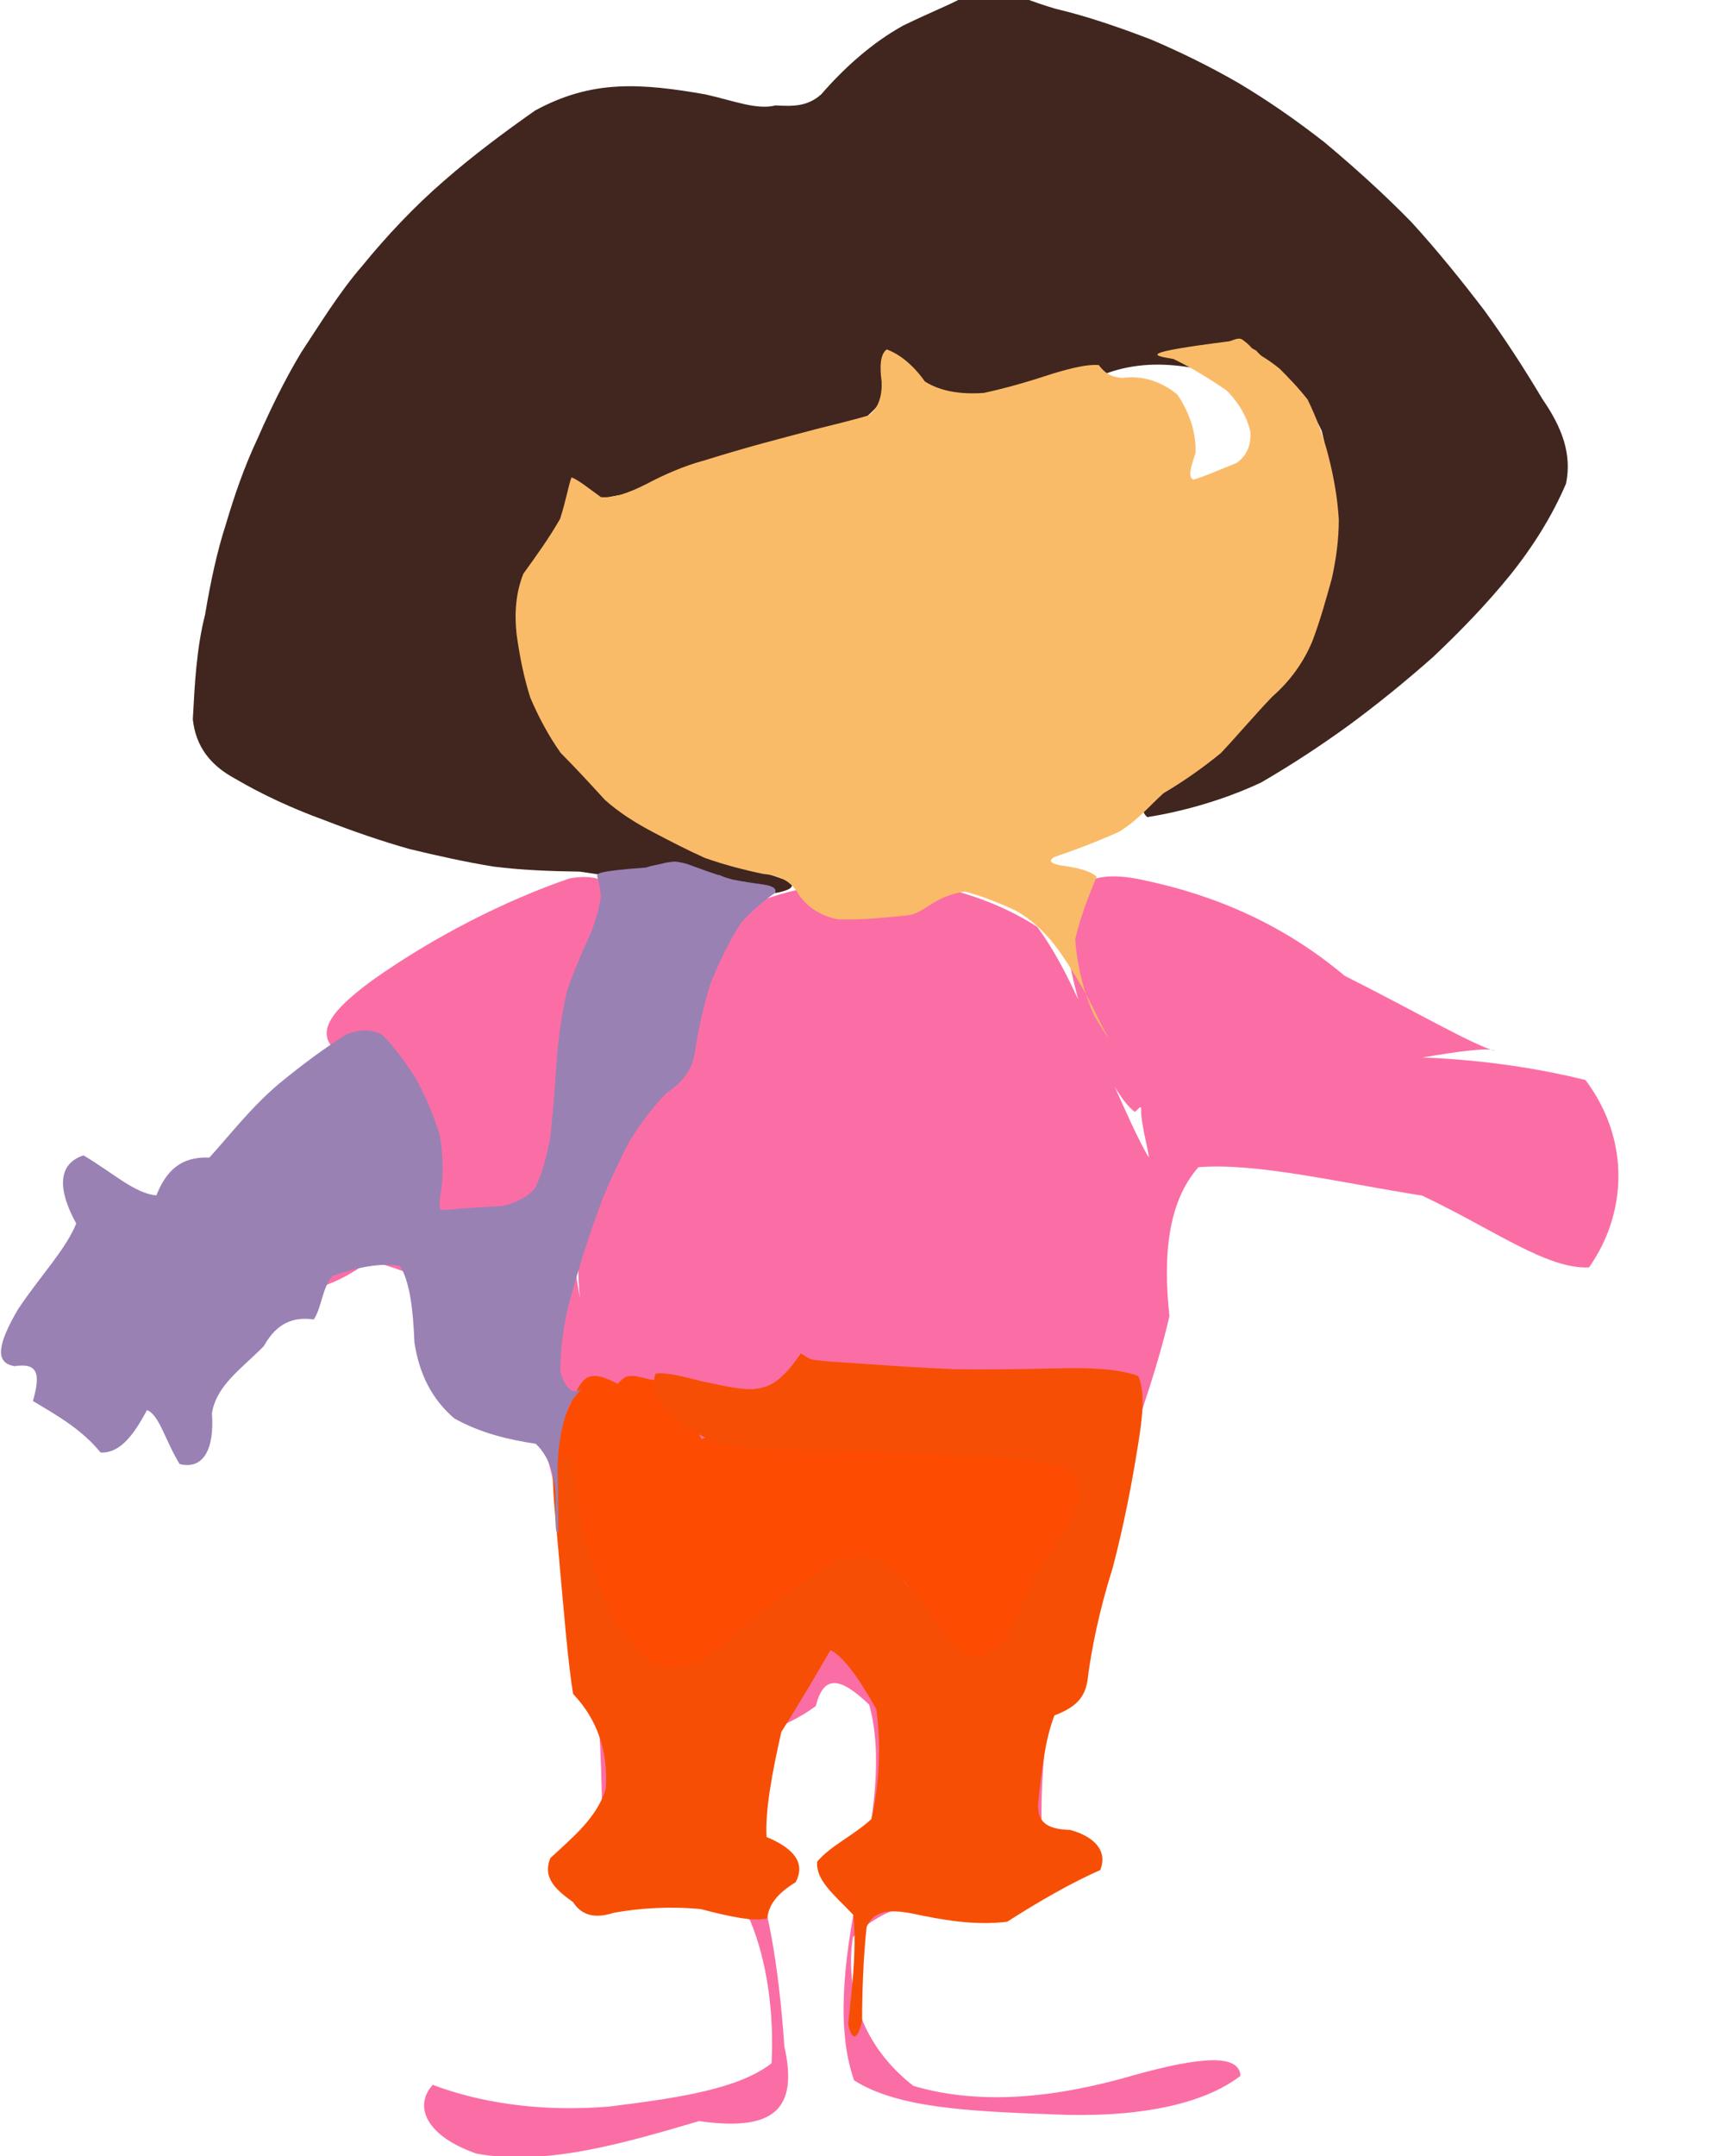 <?xml version="1.0" ?>
<svg xmlns="http://www.w3.org/2000/svg" version="1.1" width="474" height="596">
  <defs/>
  <g>
    <path d="M 266.357 -0.996 C 268.5 -1.231 270.425 -1.777 272.042 -2.488 C 273.317 -3.115 274.217 -3.543 274.69 -3.914 C 274.672 -3.989 274.567 -3.928 274.572 -3.833 C 274.872 -3.72 275.731 -3.479 277.55 -2.817 C 280.601 -1.536 285.221 0.444 291.929 2.434 C 300.798 4.511 309.869 7.689 318.362 10.946 C 326.519 14.421 334.479 18.333 342.285 22.817 C 350.262 27.538 358.3 33.089 366.292 39.343 C 374.392 46.119 382.596 53.471 390.398 61.468 C 397.695 69.472 404.321 77.716 410.5 85.806 C 416.094 93.529 421.375 101.608 426.58 110.345 C 432.044 118.247 434.732 125.598 433.085 133.648 C 429.333 142.461 424.031 150.971 417.651 158.924 C 411.167 166.923 403.907 174.426 396.311 181.599 C 388.586 188.433 380.8 194.748 372.802 200.627 C 364.877 206.349 356.987 211.504 348.805 216.256 C 338.643 221.062 327.038 224.325 317.285 225.846 C 314.297 223.472 317.035 218.036 323.509 211.262 C 331.728 204.838 340.007 197.915 347.33 190.253 C 353.434 182.166 358.309 174.126 362.023 166.338 C 364.739 158.645 366.716 150.97 367.975 143.151 C 368.23 135.107 367.511 126.986 365.526 119.105 C 362.279 112.076 357.667 106.452 351.803 102.663 C 344.975 101.118 337.385 101.154 329.305 101.579 C 321.446 100.292 313.795 100.396 306.107 103.148 C 297.804 106.517 289.272 109.491 280.698 111.189 C 272.285 111.245 264.381 109.825 257.462 107.498 C 252.003 105.226 248.126 103.71 245.775 103.587 C 244.841 105.169 244.28 108.129 242.809 112.05 C 239.028 116.398 232.801 120.78 224.516 124.939 C 214.882 128.573 204.684 131.453 194.609 133.55 C 185.29 135.067 177.256 136.126 170.74 136.956 C 165.706 137.833 161.942 139.044 159.103 140.888 C 156.817 143.68 154.807 147.643 152.823 152.966 C 150.682 159.67 148.766 167.284 147.492 175.361 C 147.245 183.581 148.434 191.728 151.024 199.56 C 155.183 206.986 160.891 214.085 167.973 220.693 C 176.374 226.804 185.819 232.169 195.683 236.359 C 205.04 239.297 212.927 241.541 218.25 243.617 C 220.222 245.151 218.289 246.259 213.231 247.038 C 206.075 247.394 197.396 246.863 187.951 245.525 C 178.423 243.811 169.14 242.164 160.287 240.912 C 152.01 240.807 144.118 240.479 136.451 239.52 C 128.86 238.274 121.158 236.589 113.201 234.655 C 105.34 232.428 97.528 229.736 89.437 226.588 C 80.913 223.483 72.547 219.648 64.928 215.171 C 58.137 211.494 54.139 206.31 53.324 198.833 C 53.836 189.385 54.3 179.36 56.713 169.889 C 58.231 160.806 60.019 152.435 62.491 144.83 C 64.83 136.915 67.608 128.863 71.298 121.06 C 74.839 112.991 78.763 104.935 83.318 97.379 C 88.576 89.449 93.708 80.951 100.184 73.472 C 106.871 65.289 114.436 57.203 122.918 49.866 C 130.959 42.854 139.544 36.479 147.95 30.567 C 155.625 26.381 163.006 24.349 170.717 23.936 C 178.293 23.485 186.563 24.588 195.13 26.103 C 203.118 27.899 209.272 30.446 214.477 29.135 C 219.242 29.398 223.29 29.504 227.129 26.054 C 233.4 18.824 241.179 11.794 249.809 7.047 C 258.106 3.008 266.618 -0.337 266.357 -0.996" stroke-width="0.0" fill="rgb(64, 38, 30)" opacity="1" stroke="rgb(75, 76, 114)" stroke-opacity="0.609" stroke-linecap="round" stroke-linejoin="round"/>
    <path d="M 316.3 243.276 C 336.866 247.606 355.358 255.877 371.862 269.709 C 391.935 279.819 406.413 288.333 413.337 290.472 C 412.425 289.47 404.3 290.368 391.933 292.541 C 379.908 293.088 373.225 292.412 376.182 292.328 C 391.715 291.593 415.019 292.679 438.467 298.522 C 451.007 315.246 449.868 335.48 439.443 350.316 C 427.717 350.825 413.265 339.91 393.303 330.472 C 369.358 326.654 347.574 321.37 331.438 322.605 C 323.039 332.044 321.565 346.869 323.404 363.786 C 319.597 380.32 312.987 397.617 306.814 416.821 C 300.457 437.176 294.417 457.633 289.679 477 C 287.388 494.213 287.786 508.214 289.046 518.14 C 287.787 523.548 281.43 524.939 270.335 524.247 C 256.911 523.946 244.366 526.743 235.856 535.46 C 233.596 550.663 238.753 565.757 252.597 576.534 C 271.401 582.077 292.45 579.752 313.817 573.509 C 332.121 568.427 342.76 567.678 343.035 573.763 C 332.648 581.771 314.308 585.462 291.114 584.409 C 267.704 583.537 248.173 582.626 236.196 575.004 C 231.39 561.326 233.093 543.105 237.29 522.408 C 241.894 502.24 244.121 484.624 240.378 471.178 C 231.994 463.126 227.701 463.172 225.607 471.559 C 217.237 477.743 205.8 481.245 194.957 483.074 C 187.006 483.807 182.687 484.588 182.637 486.472 C 187.179 490.434 195.503 497.361 205.216 508.161 C 212.417 523.657 215.367 543.719 216.914 565.629 C 220.801 582.99 214.093 589.213 193.322 586.267 C 171.158 592.819 150.507 598.671 131.728 595.242 C 117.816 590.409 114.291 582.131 119.684 576.239 C 131.902 580.885 148.55 583.884 168.411 582.256 C 188.28 579.795 204.237 577.326 213.369 570.293 C 214.099 556.687 212.184 542.05 207.377 530.668 C 198.87 524.642 189.305 523.025 180.783 523.902 C 174.236 524.52 169.705 522.629 167.087 516.896 C 166.368 506.84 166.722 493.067 165.607 476.316 C 161.398 457.527 157.352 437.527 154.673 417.217 C 151.107 398.021 144.451 380.683 134.989 366.227 C 122.978 355.431 109.677 349.144 97.159 347.793 C 87.46 350.131 82.522 353.846 83.313 356.577 C 89.104 356.516 97.82 352.684 106.881 344.725 C 114.109 333.845 118.229 322.23 117.778 311.546 C 111.61 302.796 101.848 295.681 92.422 290.015 C 87.575 285.133 91.232 279.567 102.973 270.945 C 119.925 258.931 139.693 248.89 157.499 242.794 C 168.047 240.913 172.131 245.738 171.295 256.477 C 167.669 271.354 163.308 288.487 159.655 306.383 C 157.763 323.625 157.756 339.042 159.191 351.775 C 160.738 361.171 161.832 366.698 162.04 368.128 C 161.221 365.568 160.101 359.536 159.898 350.757 C 161.481 340.186 164.664 328.385 168.987 315.711 C 174 302.654 179.694 289.624 186.057 277.013 C 193.132 265.476 201.459 255.798 211.486 248.554 C 223.288 244.407 236.299 242.969 249.916 243.303 C 263.572 245.257 276.184 249.273 286.853 256.181 C 294.609 266.816 300.181 280.292 305.63 294.373 C 311.047 306.711 315.198 315.943 317.717 319.939 C 317.618 317.941 316.024 312.82 315.575 307.716 C 315.662 305.275 315.496 305.779 313.888 307.347 C 310.106 304.733 304.901 295.645 299.231 280.189 C 293.625 259.778 288.369 237.068 316.3 243.276" stroke-width="0.0" fill="rgb(251, 110, 165)" opacity="1" stroke="rgb(144, 58, 37)" stroke-opacity="0.468" stroke-linecap="round" stroke-linejoin="round"/>
    <path d="M 340.042 94.323 C 341.627 93.775 342.656 93.272 343.57 93.87 C 344.708 94.702 345.62 95.481 346.147 96.191 C 346.599 96.521 347 96.631 347.377 96.905 C 347.769 97.312 348.236 97.876 348.956 98.437 C 350.181 99.17 351.853 100.263 353.866 101.896 C 356.146 104.174 358.828 106.893 361.611 110.429 C 363.91 115.115 365.956 120.475 367.387 126.107 C 368.849 131.828 369.901 137.758 370.24 143.58 C 370.245 149.121 369.497 154.579 368.289 159.994 C 366.72 165.604 365.131 171.417 362.932 177.218 C 360.491 183.052 356.867 188.141 351.883 192.517 C 347.122 197.449 342.57 202.901 337.636 208.137 C 332.29 212.524 326.881 216.226 321.753 219.254 C 317.821 222.802 314.47 226.91 309.384 229.938 C 303.158 232.739 296.712 235.162 291.685 236.835 C 289.641 237.932 290.677 238.865 294.138 239.304 C 298.006 239.845 301.567 240.712 303.266 242.316 C 301.706 246.261 299.06 252.195 297.343 259.618 C 297.935 267.688 300 275.143 302.697 280.849 C 304.989 284.675 306.371 286.814 306.603 287.074 C 305.822 285.647 304.252 282.719 302.216 278.463 C 299.718 273.404 296.578 268.171 293.064 263.074 C 289.604 258.231 285.59 254.324 280.906 251.698 C 276.064 249.431 271.326 247.64 266.902 246.421 C 263.014 246.928 259.682 248.447 256.914 250.301 C 254.923 251.654 253.415 252.418 251.883 252.862 C 250.069 253.123 247.73 253.359 244.654 253.605 C 240.816 253.972 236.31 254.253 231.588 254.087 C 227.09 253.142 223.401 250.855 220.921 247.346 C 219.011 243.772 215.82 241.966 211.129 241.565 C 205.908 240.483 200.399 239.058 194.89 237.115 C 189.795 234.82 185.117 232.38 180.482 229.947 C 175.836 227.481 171.39 224.739 167.259 221.07 C 163.289 216.692 159.182 212.276 155.05 208.096 C 151.685 203.357 148.948 198.214 146.639 192.795 C 144.852 187.141 143.667 181.237 142.855 175.214 C 142.235 169.544 142.622 163.877 144.737 158.57 C 148.375 153.551 151.934 148.59 154.891 143.408 C 156.58 138.185 157.202 134.065 158.055 131.941 C 160.093 132.734 163.009 135.141 166.199 137.409 C 169.783 137.703 173.878 136.231 178.59 133.868 C 183.648 131.199 189.071 128.783 194.936 127.214 C 200.342 125.523 205.595 123.997 210.642 122.606 C 215.572 121.285 220.577 119.945 225.765 118.586 C 231.03 117.261 236.212 116.019 240.419 114.757 C 242.981 112.597 243.95 109.473 243.815 105.541 C 243.235 101.235 243.422 97.946 245.209 96.584 C 248.463 97.723 252.398 100.646 255.77 105.439 C 260.211 108.253 265.811 109.028 272.035 108.608 C 278.621 107.214 285.202 105.227 291.321 103.214 C 296.687 101.613 300.957 100.635 303.866 100.911 C 305.309 102.825 307.033 104.283 310.436 104.449 C 315.512 103.775 320.812 105.131 325.558 109.024 C 329.176 114.292 330.862 120.069 330.607 125.303 C 329.197 129.393 328.502 131.901 330.038 132.575 C 333.215 131.666 337.493 129.745 341.965 127.966 C 344.914 125.876 345.95 123.001 345.813 119.467 C 344.922 115.496 342.766 111.474 339.165 107.875 C 334.566 104.753 329.628 101.67 324.515 99.224 C 319.116 98.283 313.834 97.644 340.042 94.323" stroke-width="0.0" fill="rgb(250, 187, 105)" opacity="1.0" stroke="rgb(142, 213, 74)" stroke-opacity="0.09" stroke-linecap="round" stroke-linejoin="round"/>
    <path d="M 170.804 382.492 C 171.497 381.745 172.191 381.095 172.912 380.596 C 173.705 380.338 174.602 380.248 175.632 380.315 C 176.757 380.569 177.928 380.845 179.142 381.115 C 180.378 381.369 181.55 381.601 182.654 381.822 C 183.692 382.033 184.647 382.268 185.493 382.48 C 186.278 382.665 187.036 382.825 187.758 382.932 C 188.495 382.999 189.283 383.075 190.081 383.247 C 190.96 383.538 191.855 383.986 192.795 384.645 C 193.673 385.462 194.402 386.405 194.913 387.436 C 195.153 388.457 195.092 389.39 194.72 390.222 C 194.056 390.905 193.271 391.478 192.461 392.025 C 191.783 392.579 191.391 393.143 191.357 393.774 C 191.642 394.47 192.189 395.2 192.811 395.919 C 193.358 396.59 193.749 397.143 193.982 397.562 C 193.987 397.799 193.909 397.897 193.923 397.861 C 194.085 397.711 194.562 397.518 195.458 397.31 C 196.808 397.084 198.692 396.898 200.988 396.733 C 203.723 396.621 206.838 396.593 210.218 396.634 C 213.859 396.662 217.69 396.645 221.628 396.576 C 225.61 396.504 229.586 396.347 233.511 396.261 C 237.445 396.145 241.41 395.918 245.407 395.705 C 249.507 395.486 253.694 395.32 257.874 395.199 C 262.046 395.163 266.063 395.206 269.851 395.298 C 273.353 395.408 276.591 395.45 279.65 395.362 C 282.598 395.157 285.553 395.018 288.564 395.24 C 291.69 396.075 294.848 397.543 297.85 399.612 C 300.545 402.254 302.802 405.392 304.438 408.91 C 305.374 412.667 305.56 416.538 305.095 420.408 C 304.072 424.167 302.619 427.686 300.899 430.885 C 299.083 433.716 297.267 436.222 295.546 438.41 C 294.07 440.356 292.783 442.174 291.719 444.075 C 290.783 446.198 289.761 448.614 288.442 451.313 C 286.707 454.206 284.507 457.13 281.883 459.892 C 278.88 462.301 275.547 464.135 272.036 465.1 C 268.529 464.989 265.18 463.891 262.168 461.904 C 259.676 459.135 257.759 455.823 256.367 452.281 C 255.318 448.727 254.465 445.343 253.6 442.313 C 252.474 439.767 250.955 437.677 248.931 436.096 C 246.482 435.039 243.748 434.424 240.877 434.205 C 238.033 434.294 235.421 434.562 233.205 434.814 C 231.494 434.92 230.373 434.936 229.725 434.886 C 229.438 434.814 229.398 434.861 229.506 435.036 C 229.665 435.402 229.75 436.063 229.687 437.066 C 229.425 438.399 228.943 440.029 228.248 441.866 C 227.325 443.822 226.162 445.835 224.763 447.839 C 223.145 449.726 221.264 451.55 219.176 453.437 C 216.894 455.555 214.433 457.846 211.779 460.179 C 208.879 462.38 205.724 464.277 202.271 465.746 C 198.557 466.671 194.64 466.997 190.501 466.707 C 186.351 465.914 182.38 464.66 178.77 463.111 C 175.718 461.349 173.258 459.508 171.297 457.731 C 169.691 456.129 168.322 454.713 167.073 453.466 C 165.818 452.376 164.441 451.365 163.002 450.172 C 161.519 448.664 160.1 446.66 158.841 443.976 C 157.735 440.731 156.804 436.985 156.119 432.866 C 155.688 428.533 155.411 424.119 155.123 419.666 C 154.668 415.181 154.279 410.684 154.097 406.197 C 154.091 401.743 154.601 397.301 155.66 393.118 C 157.037 389.322 158.595 385.984 160.222 383.064 C 161.901 380.6 163.548 378.578 170.804 382.492" stroke-width="0.0" fill="rgb(253, 76, 1)" opacity="1" stroke="rgb(42, 1, 70)" stroke-opacity="0.385" stroke-linecap="round" stroke-linejoin="round"/>
    <path d="M 221.457 374.076 C 221.969 374.375 222.48 374.69 222.965 375.001 C 223.412 375.302 223.921 375.572 224.648 375.786 C 225.65 375.962 227.119 376.125 229.315 376.316 C 232.418 376.528 236.518 376.786 241.737 377.149 C 248.112 377.613 255.624 378.091 264.158 378.456 C 273.434 378.562 283.266 378.436 293.071 378.195 C 302.087 377.961 309.597 378.43 314.761 380.312 C 316.642 384.426 316.133 390.909 314.685 399.546 C 313.04 409.956 310.851 421.346 307.743 433.238 C 304.062 444.868 301.816 455.754 300.722 464.581 C 299.848 470.1 296.442 472.215 291.596 474.162 C 289.045 480.669 288.008 489.552 287.136 498.082 C 286.652 503.832 289.712 505.599 296.005 505.793 C 302.8 507.717 306.315 511.6 304.293 516.866 C 296.485 520.31 287.465 525.434 278.535 531.164 C 269.47 532.293 260.453 530.635 252.184 528.876 C 245.693 527.629 241.55 528.209 239.664 532.592 C 238.779 540.625 238.435 549.994 238.408 558.513 C 237.249 563.836 235.597 564.306 234.561 559.52 C 235.459 550.58 236.99 539.536 236.011 529.292 C 230.365 523.425 225.562 519.591 225.986 514.563 C 229.744 510.106 235.871 507.459 240.992 502.78 C 243.048 493.734 243.782 483.009 242.347 472.418 C 237.543 463.879 233.118 457.669 229.648 456.111 C 226.623 461.313 221.831 469.612 216.085 478.692 C 213.507 489.938 211.583 500.507 211.976 507.744 C 219.469 510.815 222.923 514.954 219.99 520.277 C 214.826 523.401 212.52 526.66 212.208 530.209 C 208.472 531.197 201.886 529.775 193.788 527.666 C 185.069 526.843 176.759 527.418 169.769 528.684 C 164.666 530.308 160.968 529.573 158.474 525.746 C 153.699 522.321 149.954 518.998 152.208 513.561 C 158.445 507.762 165.087 502.433 167.54 494.384 C 168.219 484.255 165.262 475.281 158.48 468.199 C 156.949 458.426 156.089 446.715 154.939 434.587 C 154.07 423.463 152.833 414.127 152.888 407.243 C 153.898 403.004 155.644 401.795 157.685 403.66 C 159.069 408.346 160.071 415.103 161.231 423.02 C 163.126 431.208 165.804 439.061 169.011 446.118 C 172.457 451.961 176.249 456.615 180.373 459.885 C 184.811 461.392 189.512 461.126 194.389 459.121 C 199.311 455.497 204.314 451.005 209.478 446.401 C 214.497 442.526 219.061 439.446 222.971 436.88 C 226.184 434.617 229.015 432.737 231.837 431.195 C 235.058 430.222 238.812 430.121 242.959 431.196 C 247.188 433.845 251.399 438.094 255.522 443.581 C 259.5 449.411 263.526 454.55 267.648 457.864 C 271.716 458.443 275.425 456.361 278.714 451.96 C 281.633 445.83 284.608 438.871 288.315 431.988 C 292.47 425.854 296.121 420.346 298.444 415.465 C 298.996 411.244 297.646 407.864 294.398 405.482 C 289.41 404.091 283.048 403.373 275.628 402.85 C 267.467 402.288 258.868 401.812 250.008 401.442 C 240.965 401.079 231.989 400.818 223.208 400.758 C 214.75 400.813 206.76 400.464 199.44 399.244 C 193.098 396.936 187.864 393.47 183.843 389.501 C 181.233 385.606 180.242 382.101 181.303 379.676 C 184.293 379.223 188.665 380.434 194.017 381.774 C 199.361 382.808 203.998 384.074 208.148 383.969 C 211.875 383.494 215.382 383.093 221.457 374.076" stroke-width="0.0" fill="rgb(247, 78, 6)" opacity="1" stroke="rgb(199, 144, 147)" stroke-opacity="0.721" stroke-linecap="round" stroke-linejoin="round"/>
    <path d="M 178.621 239.79 C 179.607 239.447 180.672 239.196 181.698 239.013 C 182.584 238.839 183.36 238.642 184.099 238.449 C 184.873 238.3 185.721 238.199 186.605 238.131 C 187.534 238.241 188.694 238.383 190.114 238.835 C 191.728 239.425 193.925 240.198 195.665 240.841 C 197.277 241.356 198.38 241.802 198.809 241.887 C 198.795 241.839 198.748 241.763 198.995 241.859 C 199.583 242.191 200.697 242.591 202.546 243.092 C 205.158 243.615 208.181 244.086 211.167 244.483 C 213.598 244.858 214.836 245.532 214.374 246.784 C 211.911 248.47 208.507 251.167 204.922 255.06 C 201.756 260.072 198.817 265.901 196.336 272.309 C 194.35 278.872 192.971 285.365 192.101 291.29 C 191.243 296.042 188.464 299.341 184.295 302.145 C 180.514 305.982 177.228 310.433 174.196 315.238 C 171.516 320.3 169.17 325.411 166.978 330.487 C 165.002 335.553 163.258 340.716 161.525 346.051 C 159.808 351.637 157.991 357.424 156.568 363.529 C 155.451 369.339 154.931 374.711 154.971 379.046 C 155.729 382.094 157.016 383.897 158.556 384.589 C 160.001 384.439 161.077 383.845 161.491 383.363 C 161.011 383.631 159.607 385.036 157.637 387.838 C 155.634 392.362 154.391 398.51 154.178 405.585 C 154.379 412.823 154.44 419.413 154.316 423.599 C 153.551 424.119 153.611 421.025 153.668 415.728 C 153.819 409.308 152.445 403.153 148.159 399.055 C 140.906 397.973 132.924 396.158 125.61 392.026 C 119.456 386.76 115.905 379.723 114.608 371.033 C 114.232 362.054 113.407 354.547 110.646 349.897 C 105.264 348.912 98.439 350.38 91.938 352.673 C 89.021 356.049 89.047 361.281 86.764 364.707 C 81.377 363.903 76.609 365.479 72.965 372.059 C 66.863 378.277 59.917 382.786 58.611 390.576 C 59.348 400.702 56.165 406.258 49.676 404.662 C 45.641 398.09 44.052 391.041 40.657 389.753 C 37.393 395.769 33.555 401.78 27.806 401.47 C 22.496 394.863 14.877 390.712 9.098 387.233 C 11.213 379.924 10.617 376.581 4.055 377.606 C -1.702 376.696 -0.456 371.232 4.957 361.915 C 11.315 352.416 18.302 345.218 21.075 338.165 C 16.122 329.197 15.66 321.8 23.083 319.345 C 30.722 323.795 37.259 329.924 43.237 330.392 C 45.934 323.685 49.945 319.611 57.901 319.955 C 63.388 313.928 69.372 306.126 77.081 299.605 C 84.302 293.648 90.632 289.137 95.678 285.962 C 99.607 284.363 102.848 284.47 105.785 286.052 C 108.603 288.934 111.623 292.889 114.73 297.596 C 117.587 302.773 119.978 308.274 121.646 313.879 C 122.527 319.246 122.578 324.089 122.141 328.118 C 121.64 331.118 121.413 333.159 121.752 334.247 C 122.855 334.557 124.812 334.377 127.619 334.014 C 131.138 333.764 135.043 333.592 138.974 333.295 C 142.509 332.566 145.542 331.035 147.916 328.526 C 149.741 324.871 151.096 320.098 152.178 314.348 C 152.864 307.861 153.438 300.909 153.885 293.758 C 154.407 286.777 155.362 280.083 156.821 273.845 C 158.823 268.129 161.036 262.938 163.239 258.253 C 164.882 254.091 165.852 250.519 166.184 247.541 C 165.873 245.217 165.491 243.522 165.18 242.313 C 164.998 241.442 164.911 240.788 178.621 239.79" stroke-width="0.0" fill="rgb(153, 129, 180)" opacity="1.0" stroke="rgb(22, 147, 239)" stroke-opacity="0.708" stroke-linecap="round" stroke-linejoin="round"/>
  </g>
</svg>

